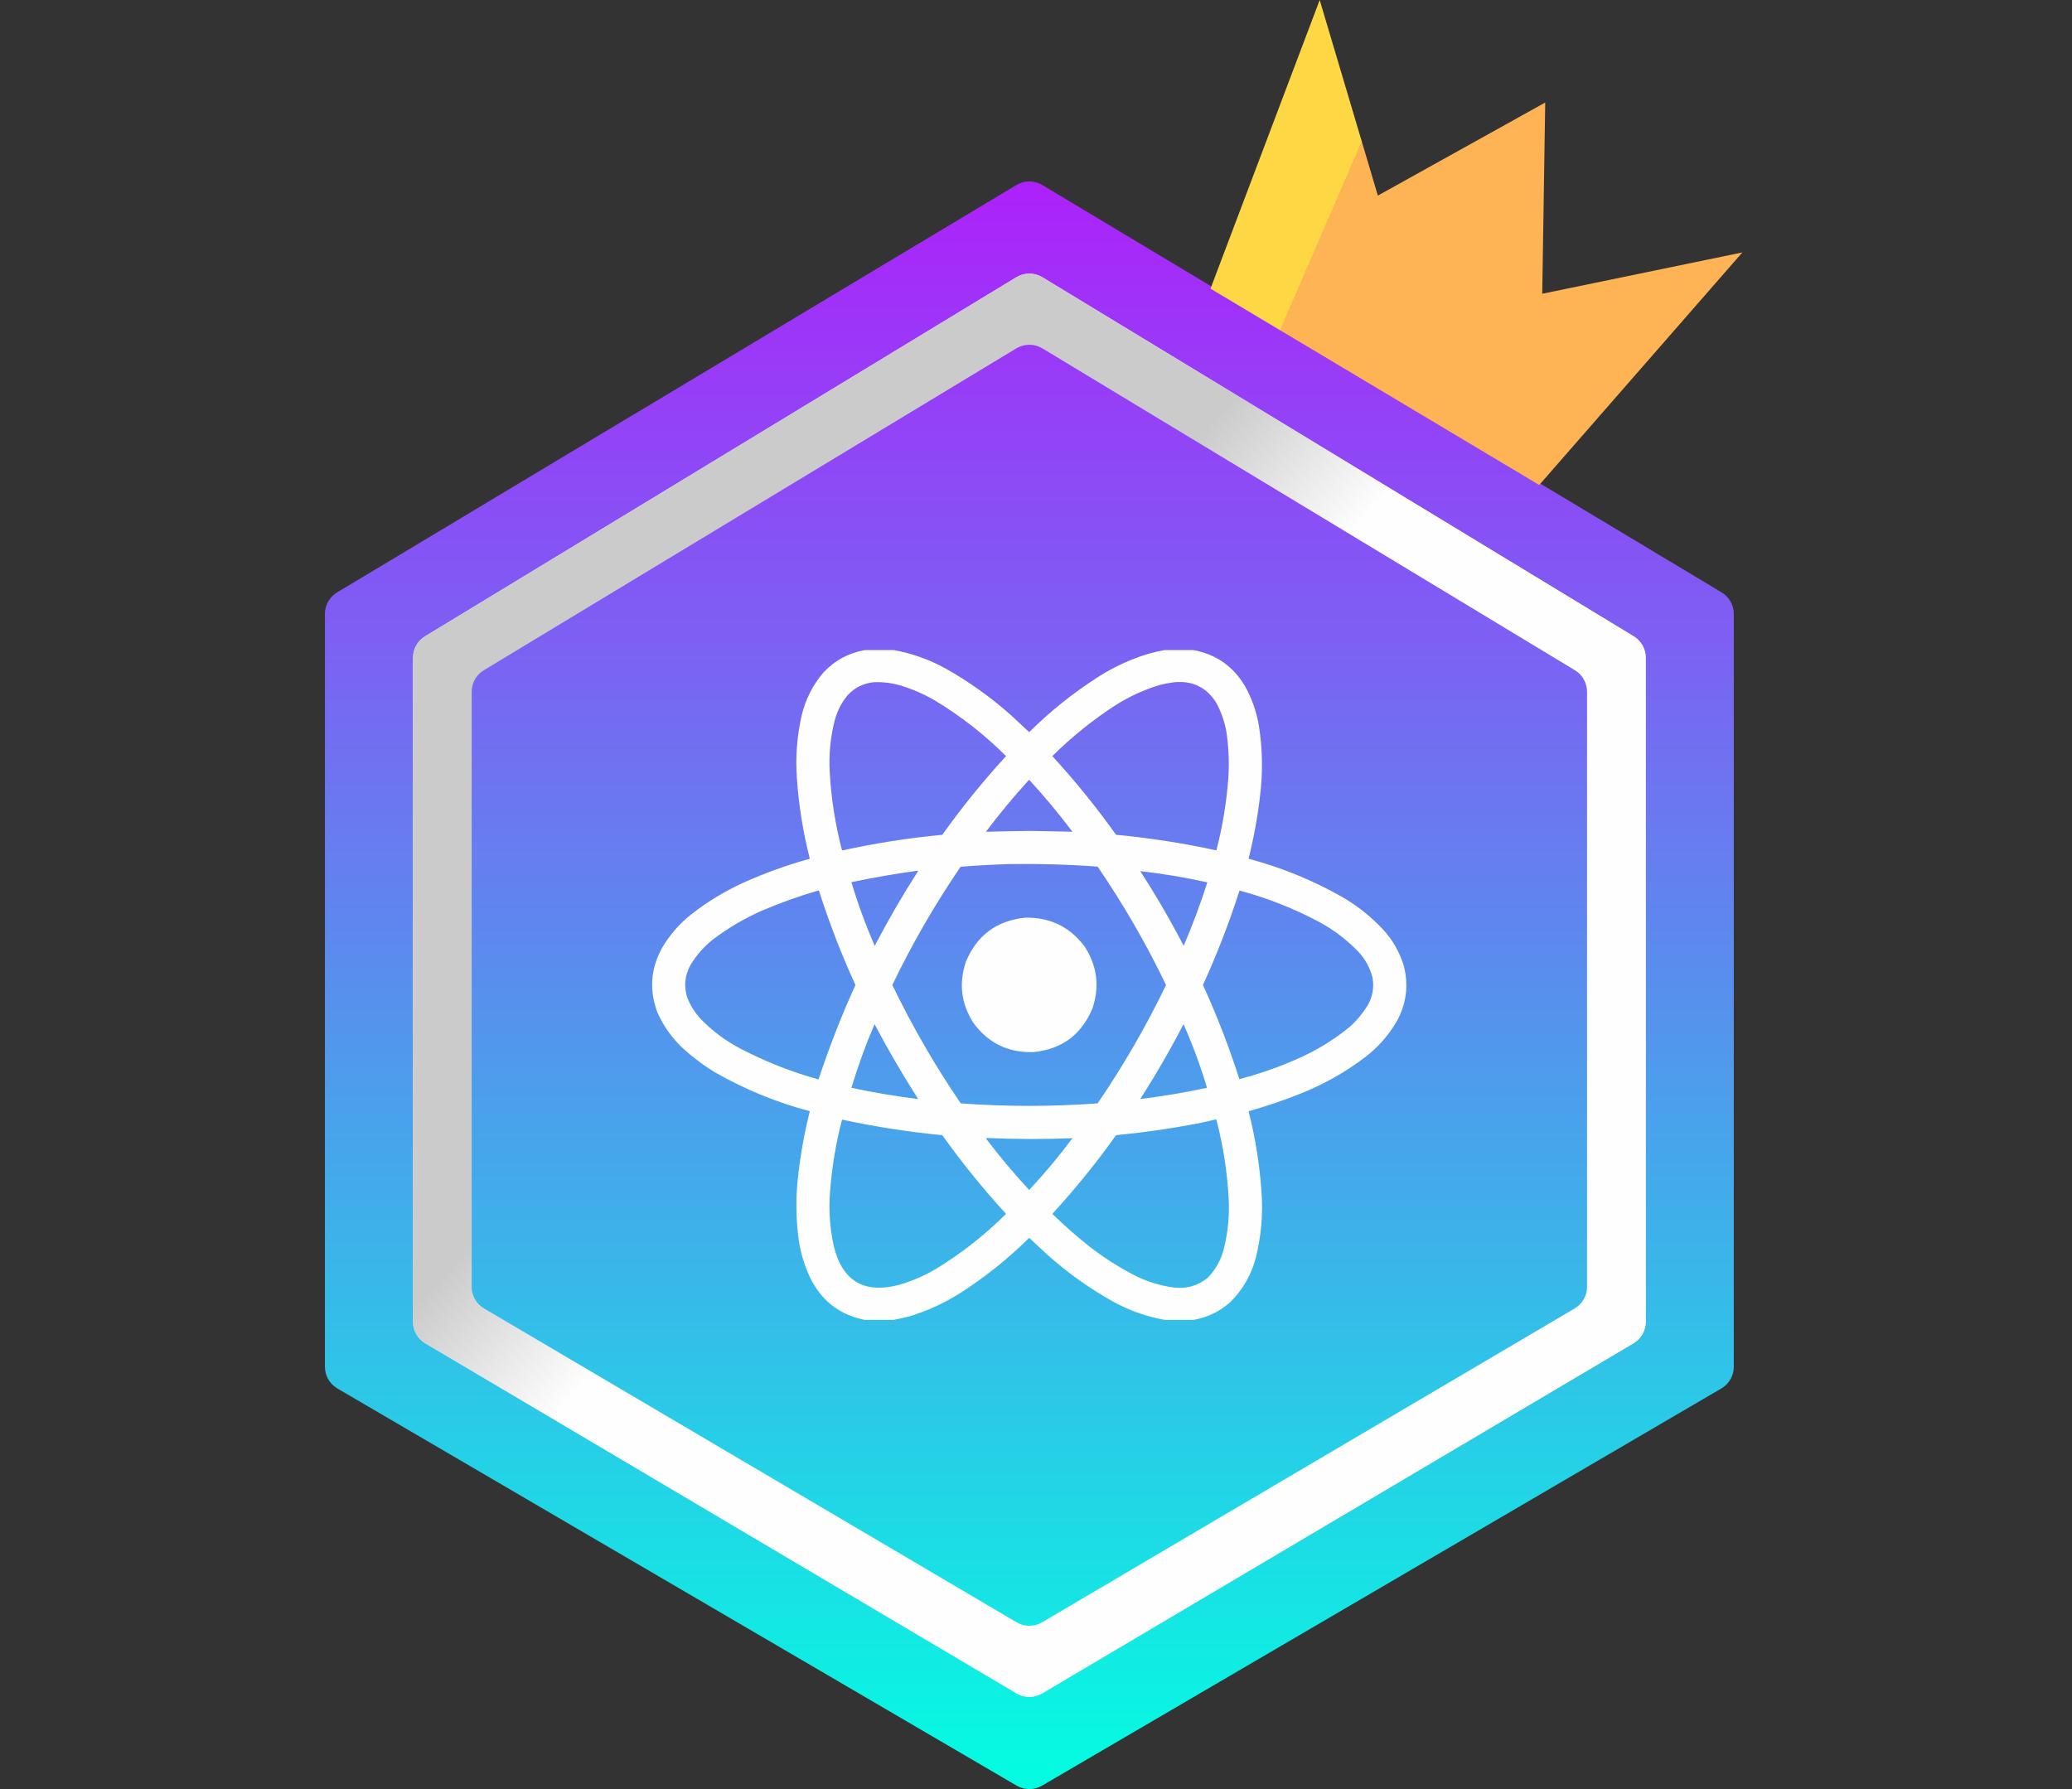 <svg width="440" height="380" viewBox="0 0 440 380" fill="none" xmlns="http://www.w3.org/2000/svg">
<rect x="0" y="0" width="440" height="380" fill="#333333" stroke="none"/>
<g opacity="0.994">
<path d="M69 290.307V130.39C69 128.518 69.984 126.782 71.591 125.817L215.839 39.296C217.532 38.28 219.648 38.28 221.341 39.296L365.588 125.817C367.196 126.782 368.18 128.518 368.18 130.39V290.307C368.18 292.201 367.174 293.953 365.537 294.91L221.29 379.269C219.622 380.244 217.557 380.244 215.89 379.269L71.642 294.91C70.006 293.953 69 292.201 69 290.307Z" fill="url(#paint0_linear_828_1934)"/>
<path d="M87.699 280.738V139.704C87.699 137.841 88.671 136.114 90.265 135.146L215.814 58.893C217.519 57.857 219.661 57.857 221.366 58.893L346.915 135.146C348.508 136.114 349.481 137.841 349.481 139.704V280.738C349.481 282.621 348.486 284.365 346.864 285.326L221.315 359.673C219.635 360.668 217.545 360.668 215.865 359.673L90.316 285.326C88.694 284.365 87.699 282.621 87.699 280.738Z" fill="#E6E6E6"/>
<path d="M87.699 280.738V139.704C87.699 137.841 88.671 136.114 90.265 135.146L215.814 58.893C217.519 57.857 219.661 57.857 221.366 58.893L346.915 135.146C348.508 136.114 349.481 137.841 349.481 139.704V280.738C349.481 282.621 348.486 284.365 346.864 285.326L221.315 359.673C219.635 360.668 217.545 360.668 215.865 359.673L90.316 285.326C88.694 284.365 87.699 282.621 87.699 280.738Z" fill="url(#paint1_linear_828_1934)"/>
<path d="M100.165 273.321V146.923C100.165 145.057 101.141 143.326 102.74 142.359L215.823 73.994C217.524 72.966 219.656 72.966 221.357 73.994L334.44 142.359C336.038 143.326 337.015 145.057 337.015 146.923V273.321C337.015 275.209 336.016 276.956 334.388 277.915L221.306 344.571C219.63 345.559 217.55 345.559 215.874 344.571L102.791 277.915C101.163 276.956 100.165 275.209 100.165 273.321Z" fill="url(#paint2_linear_828_1934)"/>
<path d="M257.056 61.311L280.245 0L292.597 41.543L328.137 21.776L327.501 62.394L370 53.616L326.865 103.012L257.056 61.311Z" fill="url(#paint3_linear_828_1934)"/>
<path fill-rule="evenodd" clip-rule="evenodd" d="M183.65 138.081C185.716 138.081 187.781 138.081 189.847 138.081C193.681 138.785 197.314 140.077 200.746 141.958C205.788 144.795 210.465 148.138 214.779 151.987C216.048 153.148 217.306 154.321 218.554 155.508C223.021 151.081 227.888 147.181 233.157 143.807C236.53 141.649 240.139 139.989 243.985 138.828C245.076 138.532 246.168 138.283 247.261 138.081C249.327 138.081 251.393 138.081 253.459 138.081C258.273 138.989 261.918 141.55 264.393 145.763C265.832 148.345 266.806 151.095 267.313 154.014C268.103 158.955 268.199 163.91 267.598 168.88C267.077 173.44 266.258 177.945 265.141 182.395C272.092 184.242 278.694 186.933 284.944 190.468C288.25 192.376 291.206 194.735 293.812 197.546C295.787 199.734 297.211 202.247 298.086 205.086C299.17 209.244 298.671 213.204 296.59 216.964C294.881 219.881 292.685 222.382 290.001 224.468C285.714 227.737 281.037 230.369 275.968 232.364C272.424 233.777 268.815 234.998 265.141 236.027C266.571 241.634 267.486 247.325 267.883 253.098C268.234 257.86 267.831 262.554 266.672 267.182C265.713 270.795 263.92 273.913 261.294 276.536C259.048 278.546 256.436 279.815 253.459 280.341C251.416 280.341 249.375 280.341 247.332 280.341C243.524 279.662 239.915 278.394 236.505 276.536C231.403 273.693 226.678 270.327 222.33 266.435C221.06 265.274 219.802 264.101 218.554 262.914C214.088 267.341 209.221 271.241 203.951 274.615C200.576 276.767 196.967 278.426 193.124 279.594C192.007 279.886 190.891 280.135 189.776 280.341C187.734 280.341 185.692 280.341 183.65 280.341C178.632 279.359 174.892 276.633 172.431 272.161C170.964 269.315 170.014 266.304 169.581 263.128C168.989 258.603 168.965 254.074 169.51 249.542C170.032 244.982 170.851 240.477 171.968 236.027C165.016 234.18 158.415 231.489 152.165 227.954C149.528 226.388 147.083 224.562 144.828 222.477C142.642 220.375 140.92 217.944 139.663 215.186C137.844 210.479 138.129 205.903 140.518 201.458C142.137 198.669 144.214 196.263 146.751 194.238C150.17 191.557 153.874 189.305 157.864 187.481C162.433 185.427 167.134 183.731 171.968 182.395C170.545 176.811 169.631 171.144 169.225 165.395C168.897 160.887 169.229 156.429 170.222 152.023C171.034 148.577 172.577 145.519 174.853 142.847C177.249 140.281 180.182 138.692 183.65 138.081ZM185.502 144.91C187.516 144.816 189.487 145.065 191.414 145.657C193.91 146.429 196.285 147.472 198.538 148.786C204.036 152.104 209.07 156.04 213.639 160.594C208.777 165.898 204.265 171.47 200.105 177.309C192.985 177.981 185.932 179.083 178.949 180.617C178.867 180.594 178.807 180.547 178.77 180.475C177.376 175.105 176.521 169.652 176.206 164.115C175.977 160.334 176.334 156.612 177.275 152.947C177.803 150.99 178.706 149.236 179.981 147.684C181.474 146.067 183.314 145.142 185.502 144.91ZM249.327 144.91C253.223 144.532 256.204 145.978 258.267 149.249C259.454 151.429 260.214 153.753 260.546 156.219C260.945 159.268 261.04 162.326 260.831 165.395C260.442 170.545 259.6 175.619 258.302 180.617C251.271 179.087 244.171 177.985 237.004 177.309C232.844 171.47 228.332 165.898 223.469 160.594C227.616 156.488 232.128 152.861 237.004 149.711C239.877 147.909 242.94 146.51 246.193 145.514C247.234 145.242 248.279 145.041 249.327 144.91ZM218.483 165.68C218.536 165.67 218.583 165.682 218.625 165.715C221.852 169.222 224.891 172.873 227.743 176.669C224.682 176.585 221.619 176.526 218.554 176.491C215.49 176.526 212.427 176.585 209.365 176.669C212.227 172.866 215.266 169.203 218.483 165.68ZM214.28 183.533C220.557 183.436 226.825 183.613 233.086 184.067C238.544 192.054 243.388 200.436 247.617 209.211C243.388 217.986 238.544 226.368 233.086 234.356C223.398 235.067 213.71 235.067 204.023 234.356C198.565 226.368 193.721 217.986 189.491 209.211C193.71 200.449 198.542 192.079 203.987 184.102C207.42 183.824 210.852 183.634 214.28 183.533ZM194.762 184.956C194.837 184.945 194.909 184.957 194.976 184.991C191.674 190.143 188.599 195.443 185.751 200.889C183.827 196.488 182.177 191.983 180.801 187.374C185.434 186.398 190.088 185.592 194.762 184.956ZM242.132 185.027C246.906 185.565 251.655 186.359 256.379 187.41C254.929 191.991 253.255 196.484 251.357 200.889C248.532 195.434 245.457 190.147 242.132 185.027ZM173.749 189.152C173.819 189.146 173.879 189.17 173.927 189.224C176.104 196.045 178.681 202.707 181.655 209.211C178.684 215.761 176.072 222.448 173.82 229.27C168.079 227.679 162.57 225.51 157.294 222.761C154.022 221.06 151.113 218.867 148.568 216.182C147.483 214.955 146.628 213.579 146.003 212.056C145.166 209.593 145.38 207.222 146.644 204.943C147.915 202.844 149.518 201.03 151.453 199.502C154.726 197.024 158.264 194.962 162.066 193.314C165.882 191.692 169.776 190.305 173.749 189.152ZM263.218 189.152C269.049 190.713 274.63 192.906 279.957 195.732C283.162 197.437 286.024 199.607 288.541 202.24C289.961 203.795 290.934 205.597 291.462 207.646C291.822 209.707 291.489 211.651 290.464 213.479C289.412 215.219 288.118 216.772 286.582 218.138C283.086 220.999 279.239 223.323 275.042 225.109C271.184 226.788 267.23 228.152 263.182 229.199C261.004 222.377 258.428 215.715 255.453 209.211C258.438 202.681 261.026 195.995 263.218 189.152ZM185.716 217.533C188.585 222.968 191.672 228.267 194.976 233.431C190.218 232.853 185.493 232.058 180.801 231.048C182.186 226.448 183.824 221.943 185.716 217.533ZM251.322 217.533C253.276 221.918 254.939 226.423 256.308 231.048C251.616 232.058 246.891 232.853 242.132 233.431C245.439 228.287 248.502 222.988 251.322 217.533ZM178.806 237.805C185.84 239.324 192.939 240.426 200.105 241.113C204.265 246.953 208.777 252.524 213.639 257.828C209.201 262.238 204.334 266.08 199.036 269.351C196.486 270.886 193.779 272.071 190.916 272.908C183.497 274.853 178.879 272.115 177.061 264.692C176.212 260.822 175.95 256.909 176.277 252.956C176.674 247.83 177.517 242.78 178.806 237.805ZM258.017 237.805C258.112 237.805 258.208 237.805 258.302 237.805C259.724 243.243 260.591 248.767 260.902 254.379C261.124 258.135 260.768 261.834 259.834 265.475C259.211 267.752 258.083 269.732 256.45 271.414C254.379 273.094 252.005 273.781 249.327 273.477C246.35 273.086 243.524 272.209 240.85 270.845C237.475 269.09 234.293 267.051 231.305 264.728C228.587 262.561 225.975 260.26 223.469 257.828C228.332 252.524 232.844 246.953 237.004 241.113C242.692 240.569 248.343 239.763 253.957 238.694C255.327 238.429 256.68 238.133 258.017 237.805ZM209.365 241.789C209.505 241.742 209.66 241.717 209.828 241.717C215.8 241.986 221.772 241.998 227.743 241.753C224.892 245.583 221.829 249.247 218.554 252.743C215.287 249.247 212.224 245.596 209.365 241.789Z" fill="white"/>
<path fill-rule="evenodd" clip-rule="evenodd" d="M217.699 194.914C223.044 194.814 227.282 196.901 230.415 201.173C233.012 205.258 233.535 209.597 231.982 214.19C229.655 219.782 225.465 222.876 219.409 223.473C214.063 223.607 209.825 221.532 206.694 217.249C204.096 213.164 203.574 208.825 205.127 204.232C207.469 198.646 211.66 195.54 217.699 194.914Z" fill="white"/>
</g>
<defs>
<linearGradient id="paint0_linear_828_1934" x1="219.5" y1="0" x2="219.5" y2="380" gradientUnits="userSpaceOnUse">
<stop stop-color="#C108FE"/>
<stop offset="1" stop-color="#02FFE2"/>
</linearGradient>
<linearGradient id="paint1_linear_828_1934" x1="108.929" y1="82.222" x2="343.841" y2="294.093" gradientUnits="userSpaceOnUse">
<stop offset="0.364" stop-color="#CCCCCC"/>
<stop offset="0.484" stop-color="white"/>
</linearGradient>
<linearGradient id="paint2_linear_828_1934" x1="219.5" y1="0" x2="219.5" y2="380" gradientUnits="userSpaceOnUse">
<stop stop-color="#C108FE"/>
<stop offset="1" stop-color="#02FFE2"/>
</linearGradient>
<linearGradient id="paint3_linear_828_1934" x1="135.265" y1="50.503" x2="365.736" y2="150.254" gradientUnits="userSpaceOnUse">
<stop offset="0.53" stop-color="#FFD845"/>
<stop offset="0.53" stop-color="#FFB454"/>
</linearGradient>
</defs>
</svg>
